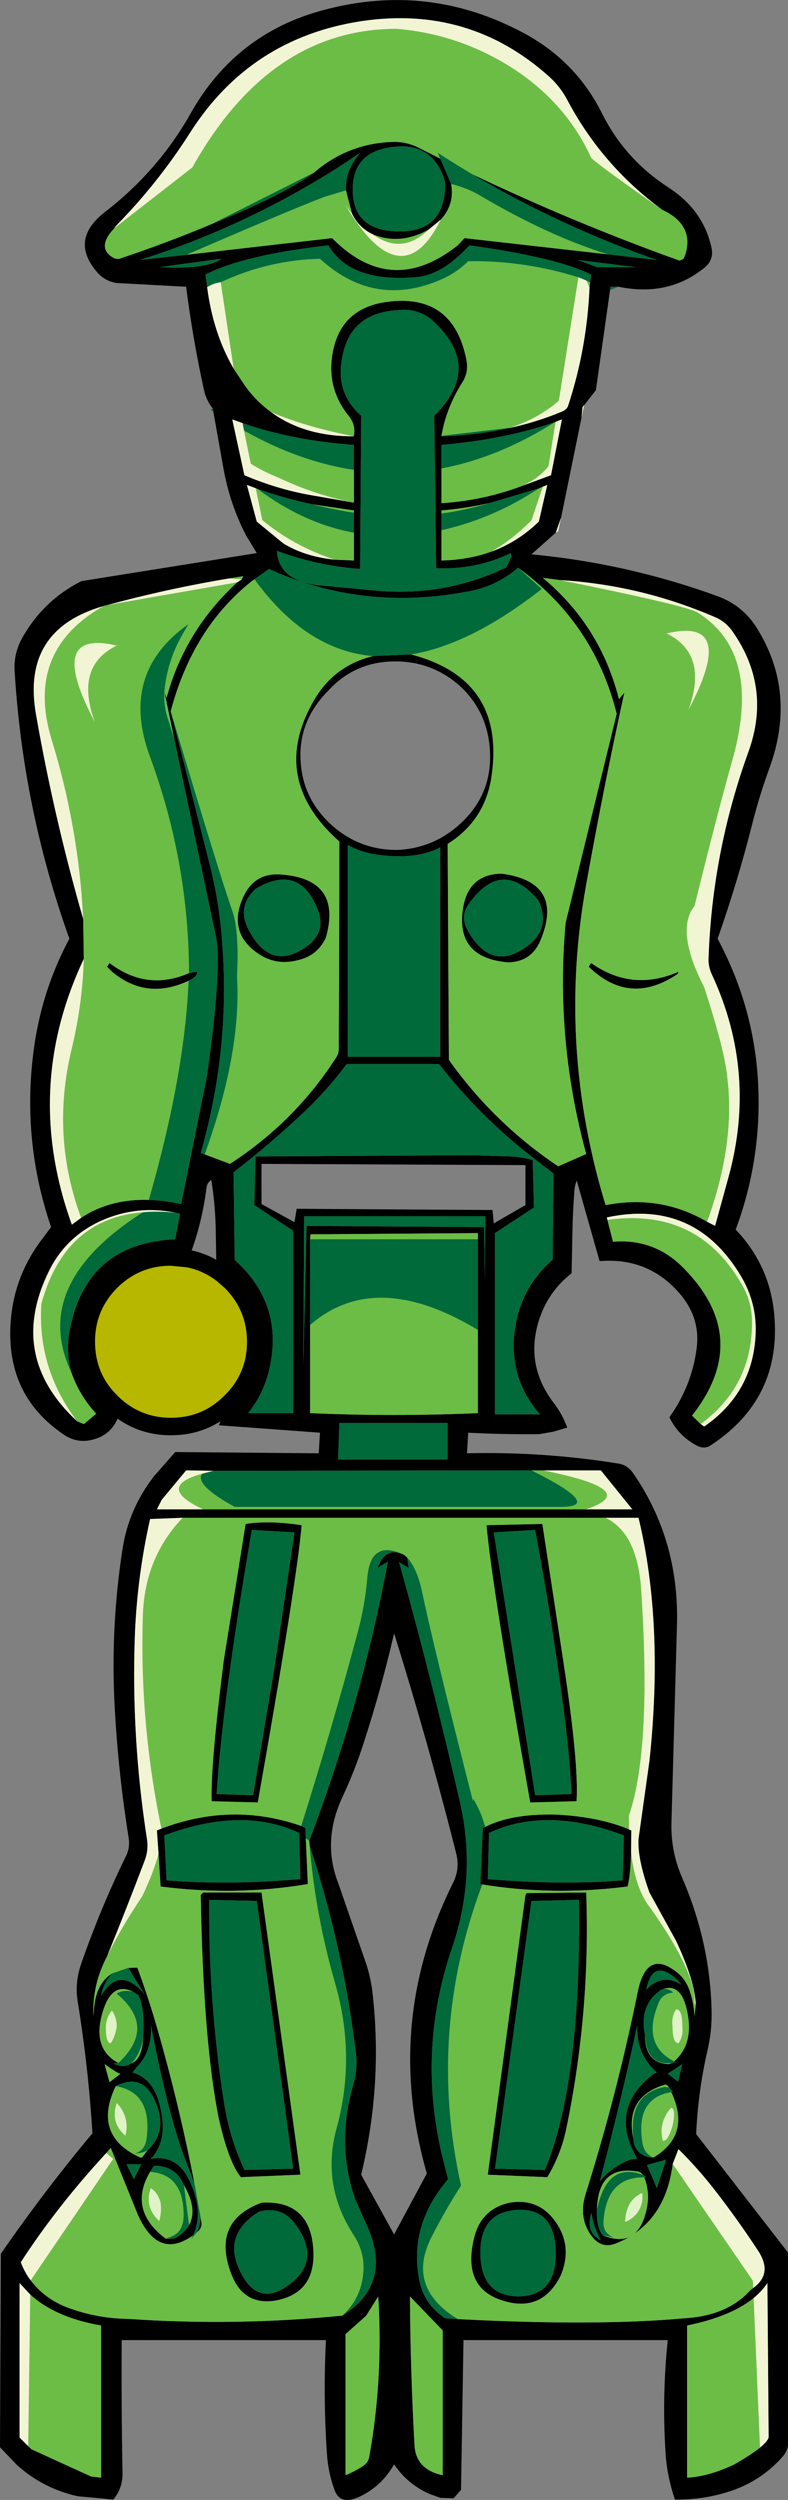 <?xml version="1.0" encoding="UTF-8" standalone="no"?>
<svg xmlns:xlink="http://www.w3.org/1999/xlink" height="606.8px" width="191.35px" xmlns="http://www.w3.org/2000/svg">
  <rect width="100%" height="100%" fill="#808080" stroke="none"/>
  <g transform="matrix(1.0, 0.0, 0.0, 1.0, 95.65, 303.2)">
    <path d="M65.2 -252.25 Q50.55 -263.0 42.15 -278.85 40.45 -282.1 37.7 -284.6 18.4 -301.9 -7.65 -298.1 -34.85 -294.05 -49.55 -270.9 -57.25 -258.8 -67.55 -248.3 L-67.9 -247.8 Q-72.4 -243.0 -68.05 -240.6 -67.2 -240.1 -66.05 -240.6 -54.85 -244.35 -44.05 -248.9 -27.3 -255.7 -19.75 -261.05 L-19.4 -261.3 Q-11.1 -268.45 -0.2 -268.75 3.05 -268.85 6.1 -267.3 L11.25 -264.7 13.9 -258.55 Q14.8 -253.65 11.4 -249.9 L8.35 -247.4 7.85 -247.15 Q1.25 -243.75 -5.1 -246.3 L-5.15 -246.35 Q-8.45 -247.85 -10.15 -251.3 L-11.65 -257.0 Q-11.8 -261.5 -8.95 -265.1 L-8.2 -266.1 Q-32.9 -249.25 -61.65 -240.1 L-50.4 -241.35 -15.0 -245.4 Q-0.65 -230.85 15.5 -243.65 L17.15 -245.4 52.05 -241.45 63.85 -240.1 Q40.25 -248.35 18.95 -260.95 43.55 -249.2 69.35 -239.95 L70.3 -240.35 70.7 -241.2 Q73.1 -248.55 65.2 -252.25 M-43.95 -204.0 Q-45.6 -206.1 -46.1 -208.45 -48.85 -221.0 -50.45 -233.6 L-67.2 -234.5 Q-70.25 -234.9 -72.25 -237.35 -78.75 -245.1 -70.15 -251.75 -57.2 -261.75 -49.4 -275.6 -38.5 -295.0 -17.3 -300.7 8.45 -307.7 31.85 -295.0 44.3 -288.2 50.55 -275.65 56.1 -264.55 66.6 -257.75 75.05 -252.3 77.1 -243.2 77.8 -240.15 75.45 -238.25 66.7 -231.1 54.55 -233.6 L52.6 -233.6 52.5 -232.85 49.05 -208.5 46.2 -204.85 45.8 -204.4 45.55 -201.8 40.6 -177.55 39.3 -173.9 33.4 -168.65 Q56.75 -166.45 78.7 -158.45 84.65 -156.25 88.05 -150.9 97.95 -135.15 91.15 -116.65 88.7 -109.95 86.95 -102.95 83.4 -88.95 78.6 -75.35 87.8 -58.2 88.5 -38.95 89.15 -21.3 83.0 -4.75 91.25 3.9 92.35 15.75 94.25 36.25 76.95 47.6 75.35 48.7 73.4 47.6 69.0 45.2 66.9 40.8 72.3 33.25 73.5 24.2 74.55 16.6 69.2 10.55 61.65 1.95 49.95 2.9 L44.4 -16.65 Q43.95 -15.55 43.85 -14.4 43.45 -9.3 43.35 -4.15 L43.15 5.85 Q37.9 9.95 35.6 16.15 31.45 27.6 38.75 37.25 40.85 39.95 42.1 43.3 L38.75 44.3 35.3 44.9 Q26.7 45.0 18.05 44.55 L17.75 49.55 Q36.45 49.1 54.85 52.1 56.75 52.5 58.05 54.3 69.2 70.4 68.75 90.85 L67.4 139.15 Q67.2 146.15 70.0 152.6 76.8 168.25 77.15 185.0 77.25 189.6 76.2 194.25 73.85 204.4 73.4 214.8 L95.7 243.55 95.7 290.5 Q95.4 292.0 94.3 293.2 88.85 299.3 80.95 301.7 74.8 303.6 68.25 303.5 66.4 298.15 66.0 292.7 65.05 278.75 66.5 264.8 L16.9 264.8 16.3 301.15 14.5 303.2 11.35 303.1 9.9 302.6 8.45 302.05 Q3.25 299.7 0.05 294.95 -2.7 299.8 -7.35 302.3 -12.9 305.4 -14.4 301.2 -15.95 297.05 -16.25 292.5 -17.2 278.7 -16.5 264.8 L-66.1 264.8 Q-66.2 280.9 -65.9 296.95 -65.8 300.7 -68.15 303.5 L-76.75 302.7 Q-85.2 300.85 -91.6 295.05 L-95.65 290.8 -95.45 243.85 Q-84.9 228.6 -73.2 214.6 -74.2 198.5 -76.8 182.5 -77.5 178.0 -75.95 173.5 -71.3 160.1 -65.05 147.3 -64.05 145.3 -64.4 142.95 -66.95 127.05 -67.8 111.1 -68.85 91.85 -65.9 72.8 -64.4 63.0 -58.2 55.05 L-53.1 49.25 -18.25 49.55 -17.95 44.55 -42.5 42.75 -40.55 37.9 -39.6 37.0 Q-33.55 31.0 -33.55 22.5 -33.55 13.95 -39.6 7.9 L-41.65 6.1 -43.05 4.9 -43.15 2.0 -43.25 -3.8 Q-43.3 -10.4 -44.35 -16.85 L-44.9 -16.3 Q-45.4 -15.75 -45.5 -14.95 -46.55 -6.5 -49.5 1.4 L-49.85 2.3 -49.95 2.3 -54.15 1.9 Q-62.65 1.9 -68.7 7.9 -74.7 13.95 -74.7 22.45 -74.7 30.0 -70.05 35.55 -68.65 37.95 -66.7 40.1 -68.35 45.15 -73.4 46.3 -76.95 47.15 -80.1 45.05 -94.1 35.65 -93.1 18.25 -92.45 7.0 -85.75 -2.0 L-83.25 -5.35 Q-90.75 -27.4 -87.15 -50.5 -85.05 -63.7 -78.8 -75.35 -90.1 -106.9 -92.1 -140.4 -92.35 -144.65 -90.2 -148.45 -85.1 -157.5 -75.85 -162.15 L-33.3 -168.95 -35.85 -173.15 Q-39.8 -180.75 -41.35 -189.3 L-43.85 -203.3 -43.95 -204.0 M-38.9 -213.7 L-35.95 -209.25 Q-33.25 -205.65 -29.8 -203.15 -21.75 -197.25 -9.75 -197.3 -9.15 -199.9 -10.9 -202.15 -16.15 -208.6 -15.0 -216.7 -13.35 -228.45 -1.5 -229.95 14.4 -232.0 17.6 -215.9 18.2 -212.85 16.65 -210.45 12.7 -204.2 11.55 -197.4 L11.55 -197.3 Q19.6 -197.5 27.5 -199.2 34.35 -200.6 40.95 -203.35 42.0 -203.85 42.3 -204.7 46.85 -218.5 47.5 -233.35 L47.65 -234.65 47.9 -236.55 Q39.6 -240.7 18.35 -243.65 11.85 -236.55 5.65 -235.95 -10.6 -234.5 -15.9 -243.65 -36.55 -241.3 -45.75 -236.55 L-45.35 -233.5 Q-43.9 -222.3 -38.9 -213.7 M9.7 -225.1 Q6.05 -228.55 0.85 -227.9 -11.7 -227.2 -12.85 -214.3 -13.5 -207.2 -7.95 -202.3 L-8.2 -165.1 Q-18.6 -165.85 -28.4 -169.5 -28.0 -162.25 -18.25 -161.15 L-4.0 -159.8 Q12.55 -158.4 27.3 -165.5 L28.55 -168.15 28.4 -168.95 Q19.85 -164.85 10.25 -165.3 L9.8 -202.3 Q21.65 -213.95 9.7 -225.1 M39.25 -200.8 L39.1 -200.75 Q27.25 -196.6 11.55 -195.2 L11.55 -189.5 11.55 -181.05 12.1 -181.1 Q22.0 -181.8 31.25 -185.3 L38.15 -187.85 40.8 -201.4 39.25 -200.8 M44.65 -240.1 L49.35 -238.35 58.8 -238.35 44.65 -240.1 M76.05 -6.65 L78.0 -5.65 81.2 -17.3 Q88.3 -42.85 77.2 -66.7 76.35 -68.5 76.4 -70.4 77.25 -96.3 86.1 -120.75 91.7 -136.3 82.35 -149.75 80.65 -152.25 78.1 -153.35 60.0 -161.2 40.35 -162.4 L36.15 -162.95 Q50.15 -151.3 54.65 -133.5 L55.95 -135.05 Q50.85 -111.8 46.65 -88.25 39.65 -49.2 51.4 -10.7 L53.95 -11.1 Q65.8 -12.65 76.05 -6.65 M23.65 -169.3 Q30.1 -171.65 35.2 -176.6 L37.25 -185.5 36.15 -185.05 35.2 -184.65 23.2 -181.1 Q17.45 -179.8 11.55 -179.3 L11.55 -178.55 11.55 -174.5 11.55 -167.15 Q18.1 -167.3 23.65 -169.3 M4.15 -144.35 Q27.2 -138.35 23.7 -114.7 22.15 -104.1 13.05 -98.35 L13.35 -45.95 Q24.25 -30.6 39.9 -20.1 L46.7 -23.1 Q39.15 -50.75 41.7 -79.2 L54.1 -129.95 Q48.6 -152.0 30.15 -165.4 24.7 -160.7 17.55 -159.55 -7.75 -154.85 -30.35 -165.1 L-33.85 -162.6 -34.5 -162.15 Q-48.85 -150.75 -54.2 -130.55 L-45.0 -94.45 Q-42.65 -85.5 -41.85 -76.25 -39.45 -49.4 -46.9 -23.35 L-45.95 -23.0 -39.8 -20.7 Q-23.85 -31.05 -13.85 -46.8 -13.4 -47.55 -13.4 -48.45 -13.25 -73.7 -13.25 -98.95 -30.4 -114.15 -19.45 -133.15 -14.55 -141.65 -5.05 -143.95 L4.15 -144.35 M23.35 -120.2 Q23.1 -129.95 16.3 -136.45 9.2 -142.95 -0.55 -142.65 -9.7 -142.35 -15.9 -135.6 -22.7 -128.8 -22.7 -119.95 -22.7 -109.9 -15.3 -103.1 -8.5 -96.9 0.65 -96.9 9.8 -97.2 16.6 -103.7 23.65 -110.5 23.35 -120.2 M26.15 -91.15 Q41.45 -89.1 35.6 -74.95 33.45 -69.8 27.85 -69.6 14.7 -70.65 16.85 -83.1 18.25 -91.0 26.15 -91.15 M47.3 -68.55 L47.9 -69.45 Q57.85 -62.4 69.15 -67.35 L68.9 -66.8 Q57.25 -58.9 47.3 -68.55 M38.75 -18.35 L34.75 -21.45 Q21.3 -31.65 10.95 -44.95 L-11.45 -44.95 Q-16.1 -38.7 -21.75 -33.35 -29.95 -25.6 -38.95 -18.65 L-38.65 2.6 Q-26.55 13.55 -30.3 29.3 -31.7 35.2 -35.4 39.8 L-24.45 39.8 -24.45 -4.45 -33.9 -10.7 -33.6 -22.5 17.45 -22.8 20.7 -22.75 28.35 -22.5 Q31.15 -22.4 33.7 -21.6 L34.0 -10.1 24.55 -3.9 24.55 40.1 35.5 40.1 Q28.3 31.95 29.2 21.2 30.15 9.9 38.55 2.55 L38.75 -18.35 M18.15 -83.75 Q16.05 -80.8 17.8 -77.55 23.6 -67.05 32.3 -73.5 38.15 -77.75 35.2 -84.5 26.3 -95.25 18.15 -83.75 M23.95 -9.5 L24.25 -6.25 31.95 -10.7 31.95 -20.4 -32.15 -20.7 -32.15 -10.95 -24.15 -6.55 -23.6 -9.8 23.95 -9.5 M20.4 -2.4 L20.4 -3.9 -20.25 -3.6 -20.35 -2.4 -20.35 18.4 -20.35 39.8 Q0.05 40.7 20.4 39.8 L20.4 19.6 20.4 -2.4 M51.85 -7.1 L53.2 -1.8 Q63.05 -2.6 70.0 4.25 87.3 21.45 72.4 40.4 L74.5 42.45 75.35 43.05 Q87.35 34.75 87.85 20.3 88.1 13.1 84.4 6.75 73.15 -12.3 51.7 -7.7 L51.85 -7.1 M11.25 -46.7 L11.25 -97.5 Q6.55 -95.1 -0.25 -95.4 -7.05 -95.7 -11.2 -98.1 L-11.2 -46.7 11.25 -46.7 M22.5 67.0 L36.05 66.7 41.1 99.75 Q44.95 124.85 44.35 134.0 L33.1 134.3 Q23.65 80.85 22.5 67.0 M34.3 68.15 L24.25 68.75 34.3 132.55 43.15 132.25 Q42.65 123.1 41.5 113.95 38.6 91.0 34.3 68.15 M22.15 140.25 Q28.55 136.95 39.6 137.25 50.15 137.85 57.1 140.85 L57.65 141.1 57.6 146.6 Q57.4 152.25 56.75 154.7 38.7 157.0 21.45 154.2 L21.0 154.1 21.6 140.5 22.15 140.25 M51.35 65.2 L-51.3 65.2 -59.2 65.5 Q-62.35 79.5 -62.9 93.8 -63.8 118.6 -59.95 143.25 -59.55 145.95 -60.55 148.5 -64.95 160.1 -69.65 171.65 -72.9 177.8 -73.0 184.7 L-72.9 186.25 Q-72.9 178.55 -68.4 175.8 -70.55 178.05 -71.1 181.25 -66.6 173.65 -60.5 180.95 L-64.5 174.45 -62.3 174.4 Q-59.5 181.95 -57.25 189.9 -52.05 208.1 -48.45 226.7 L-50.15 222.3 Q-54.6 211.35 -59.0 188.35 -58.7 194.85 -62.55 198.65 L-63.45 199.85 Q-58.15 201.35 -56.65 208.7 -54.9 216.4 -59.0 220.8 -52.2 219.65 -49.25 227.0 -46.25 233.8 -48.75 239.35 -57.25 245.5 -62.2 234.3 L-68.75 218.15 -69.85 219.4 Q-81.85 232.4 -90.6 245.9 -89.7 248.3 -88.2 250.3 -84.85 254.7 -79.5 256.8 -72.3 259.55 -64.5 259.65 -38.4 261.45 -12.5 258.85 0.5 250.65 -7.3 235.4 L-9.45 230.45 Q-14.05 217.1 -9.85 202.75 -8.75 198.95 -9.25 194.95 -12.3 169.6 -20.45 144.8 L-20.55 143.6 Q-8.0 110.65 -1.45 75.85 L-3.95 77.35 -3.45 76.2 Q-1.65 72.5 2.05 74.0 L2.55 74.25 3.25 74.9 3.6 77.4 1.25 75.95 Q9.35 104.95 16.1 134.5 20.1 152.15 14.1 169.65 5.75 194.15 11.55 219.4 L13.15 225.75 Q3.6 236.85 6.15 250.2 7.25 256.05 12.45 259.5 L15.5 259.7 Q49.15 261.45 70.6 259.5 80.95 258.9 86.55 252.7 L87.25 252.15 Q92.05 248.7 88.5 243.2 83.65 235.8 78.2 228.75 74.05 223.35 69.1 218.45 L67.7 222.05 Q66.25 233.6 58.35 239.0 60.55 237.15 61.45 232.65 62.2 228.95 60.8 225.3 L61.35 225.3 60.45 224.7 Q59.9 223.9 59.0 223.85 49.55 222.3 49.3 233.25 49.15 237.45 50.7 239.35 54.6 240.95 57.2 239.75 55.65 240.65 53.9 241.35 50.4 242.7 48.05 239.6 44.7 235.15 46.6 229.2 54.2 205.0 59.2 180.35 61.3 170.0 68.3 175.2 70.8 177.0 71.8 179.95 72.85 183.0 73.0 186.25 L73.3 183.45 Q73.15 177.85 68.55 167.95 L62.05 156.15 Q59.1 147.9 59.4 143.15 L62.05 124.25 Q65.6 90.9 59.4 65.2 L51.35 65.2 M-56.45 140.65 L-54.65 140.0 Q-38.45 134.45 -22.5 140.0 L-21.5 140.5 -21.4 142.95 -20.9 154.1 Q-38.35 157.05 -56.65 154.7 L-57.15 146.75 -57.55 141.1 -56.45 140.65 M36.2 53.7 L33.4 53.7 -43.85 53.8 -50.45 53.7 -56.35 60.8 -57.55 63.15 -46.3 63.15 46.6 63.15 57.9 63.15 50.25 53.7 36.2 53.7 M13.05 51.05 L13.05 42.2 -13.25 42.2 -13.55 51.05 13.05 51.05 M31.95 156.75 L32.25 156.3 46.7 156.15 Q47.75 185.0 41.9 213.3 40.6 219.7 37.25 225.25 L22.8 224.65 31.95 156.75 M65.5 179.55 Q64.95 179.7 64.55 180.0 59.55 183.6 60.95 190.65 61.0 197.7 66.8 197.8 L67.65 197.5 68.5 197.35 68.05 197.15 Q72.6 193.15 71.4 185.95 70.1 178.1 65.5 179.55 M61.3 179.75 L62.15 178.85 Q65.85 176.0 69.75 178.5 68.75 177.1 67.4 176.2 62.6 172.85 61.3 179.75 M55.55 153.2 L55.85 142.3 Q36.95 135.2 23.1 141.7 L22.8 152.9 Q40.5 154.4 55.55 153.2 M44.95 157.95 L33.4 158.2 24.55 223.2 36.65 223.5 Q45.5 202.5 44.95 157.95 M14.4 153.75 Q16.05 150.4 15.15 146.75 8.35 119.85 0.05 93.25 -3.1 106.9 -7.45 120.2 -9.55 126.7 -12.55 133.1 -17.45 143.7 -13.55 153.8 L-7.15 172.25 Q-5.7 176.15 -5.2 180.45 -2.65 202.6 -7.95 224.65 L0.05 239.15 8.0 224.35 Q-2.55 187.7 14.4 153.75 M87.35 254.6 Q81.8 259.1 71.2 261.25 L71.2 298.2 Q76.5 297.9 82.7 294.95 86.8 292.6 88.9 290.9 90.7 289.4 91.0 288.45 L90.7 250.95 Q89.35 252.95 87.35 254.6 M67.35 204.6 L67.8 204.5 66.8 203.5 Q66.35 202.7 65.8 202.8 55.9 205.75 58.2 216.15 58.2 217.95 59.6 219.25 61.0 220.5 63.0 220.5 72.25 215.0 67.35 204.6 M62.7 200.45 Q63.2 200.05 63.85 199.85 58.8 195.4 59.1 188.35 55.0 207.4 50.0 226.3 52.1 223.5 56.25 221.45 57.5 220.8 59.1 220.8 52.1 208.9 62.7 200.45 M66.5 200.15 L69.0 202.05 70.05 197.8 66.5 200.15 M66.1 221.0 L61.45 222.3 63.85 227.9 66.1 221.0 M48.0 233.85 L47.8 234.5 Q46.65 238.7 50.25 240.6 48.3 236.95 48.0 233.85 M28.1 231.45 Q35.2 230.25 39.3 236.15 43.45 242.1 40.5 249.15 36.05 258.0 26.9 255.35 16.3 252.4 19.55 239.7 21.3 232.95 28.1 231.45 M29.85 233.2 Q20.7 233.8 21.0 244.15 21.3 254.2 30.45 254.2 39.6 253.9 39.3 243.25 39.0 232.65 29.85 233.2 M11.85 262.45 L3.9 254.2 Q4.0 272.1 5.0 290.25 5.3 296.2 11.85 297.6 L11.85 262.45 M-41.9 -240.4 L-56.95 -238.35 Q-45.45 -237.75 -41.9 -240.4 M-1.7 -267.3 Q-9.95 -265.7 -10.0 -257.3 -10.05 -248.15 -0.95 -247.15 12.55 -245.8 12.45 -258.9 9.55 -269.45 -1.7 -267.3 M21.9 -5.35 L22.1 7.35 22.2 -8.0 -21.8 -8.0 -22.0 28.15 -21.2 -5.65 21.9 -5.35 M-36.75 -200.5 L-39.25 -201.4 -36.3 -187.85 Q-28.45 -184.5 -20.35 -183.05 L-9.7 -181.2 -9.7 -189.15 -9.7 -195.2 Q-24.7 -196.3 -36.75 -200.5 M-9.7 -173.9 L-9.7 -178.75 -9.7 -179.3 -19.85 -180.8 Q-26.45 -182.2 -33.15 -184.55 L-33.55 -184.7 -35.7 -185.5 -33.3 -176.6 -26.85 -171.3 Q-21.65 -168.1 -14.35 -167.35 L-9.7 -167.15 -9.7 -173.9 M-40.0 -162.8 Q-55.0 -160.3 -69.55 -156.35 L-70.5 -156.1 Q-90.55 -150.35 -86.9 -129.75 -82.5 -104.6 -75.45 -80.15 L-75.3 -70.45 Q-90.15 -39.0 -78.2 -5.95 L-75.95 -7.6 Q-68.95 -12.25 -59.5 -11.95 -55.8 -11.85 -51.65 -10.95 L-45.45 -41.7 Q-41.9 -66.5 -43.05 -75.05 L-53.3 -123.7 -55.75 -135.3 -55.2 -133.8 Q-50.8 -150.15 -38.05 -161.85 L-36.9 -162.6 -36.55 -163.35 -40.0 -162.8 M-36.6 -85.45 Q-33.9 -91.35 -27.6 -90.95 -12.5 -89.95 -16.5 -75.65 -18.5 -71.3 -23.1 -70.2 -28.3 -68.75 -32.6 -71.5 -40.55 -76.65 -36.6 -85.45 M-33.6 -87.45 Q-38.15 -83.2 -35.4 -77.75 -30.1 -67.25 -21.35 -73.35 -16.2 -76.95 -18.6 -82.7 -23.1 -93.7 -33.6 -87.45 M-49.75 -67.0 L-47.8 -67.35 Q-47.6 -66.25 -49.85 -65.15 -60.05 -60.35 -68.4 -67.3 L-69.65 -68.55 -69.05 -69.45 Q-60.0 -62.55 -49.75 -67.0 M-78.35 29.85 Q-79.75 24.75 -78.65 19.3 -74.55 -1.4 -53.1 -2.4 L-51.95 -8.6 -53.0 -8.85 Q-62.35 -10.75 -70.95 -6.95 -79.65 -3.05 -83.75 5.3 -93.95 26.0 -76.9 41.8 L-75.25 42.45 -72.3 39.95 Q-76.4 35.45 -78.35 29.85 M-36.0 66.7 Q-30.35 65.8 -22.4 67.0 -23.6 80.85 -33.05 134.3 L-44.25 134.0 Q-44.55 125.45 -41.3 99.75 L-36.0 66.7 M-24.15 68.75 L-34.5 68.15 Q-41.6 109.5 -43.05 132.25 L-34.2 132.55 -28.9 100.95 -24.15 68.75 M-46.95 234.95 L-46.75 236.2 Q-46.5 237.6 -47.85 238.65 -47.05 237.15 -46.95 234.95 M-46.9 156.75 L-46.3 156.15 -32.15 156.15 -22.7 224.65 -37.15 225.25 Q-40.1 221.7 -42.5 211.1 -46.3 192.45 -46.9 156.75 M-60.9 191.0 L-60.8 188.35 Q-60.8 183.35 -62.1 181.0 L-63.25 180.3 Q-68.75 177.45 -70.95 186.0 -73.1 194.2 -66.9 197.55 L-68.15 197.65 Q-65.65 198.9 -63.85 197.65 -61.05 196.7 -60.9 191.0 M-22.7 152.9 L-23.0 141.7 Q-36.85 135.2 -55.75 142.3 L-55.2 153.2 Q-40.4 154.4 -22.7 152.9 M-33.3 158.2 L-44.85 157.95 Q-45.05 182.95 -41.25 207.2 -39.9 215.8 -36.3 223.5 L-24.45 223.2 -33.3 158.2 M-24.05 236.5 Q-27.3 232.2 -32.7 233.6 -42.4 239.55 -36.65 249.4 -32.75 256.05 -26.4 252.0 -17.0 245.9 -24.05 236.5 M-32.15 231.45 Q-20.2 230.75 -19.55 243.1 -19.05 253.25 -28.45 255.15 -36.45 256.6 -39.45 248.85 -44.4 236.0 -32.15 231.45 M-59.85 218.75 Q-55.2 214.5 -57.5 208.0 -60.5 199.55 -67.55 203.15 -73.3 215.2 -61.55 220.5 L-61.15 220.45 -59.85 218.75 M-69.05 202.2 L-66.4 200.15 Q-67.0 200.15 -70.25 197.8 L-69.05 202.2 M-61.35 222.1 L-64.95 222.1 -63.15 225.75 -61.35 222.1 M-53.2 240.1 Q-50.8 238.75 -49.75 236.9 -47.6 233.05 -51.0 227.15 -53.1 222.35 -58.3 222.5 L-59.2 223.95 Q-64.65 233.2 -55.45 240.15 L-53.2 240.1 M-3.8 254.2 L-6.75 258.9 -11.75 263.35 -11.75 297.6 Q-9.8 296.8 -7.85 295.6 -6.25 294.65 -6.0 293.2 -2.55 274.1 -3.8 254.2 M-88.3 253.75 L-90.9 250.95 -90.9 288.45 -88.8 290.55 -88.0 291.3 -73.55 297.9 -71.1 298.2 -71.1 261.25 Q-82.15 259.35 -88.3 253.75" fill="#000000" fill-rule="evenodd" stroke="none"/>
    <path d="M-67.9 -247.8 L-48.95 -262.55 Q-30.1 -296.2 0.65 -296.2 14.8 -295.05 27.2 -287.65 41.4 -279.1 47.9 -264.9 49.85 -262.95 65.2 -252.25 73.1 -248.55 70.7 -241.2 L70.3 -240.35 69.35 -239.95 Q43.55 -249.2 18.95 -260.95 14.75 -263.45 10.65 -266.1 L11.25 -264.7 6.1 -267.3 Q3.05 -268.85 -0.2 -268.75 -11.1 -268.45 -19.4 -261.3 L-44.05 -248.9 Q-54.85 -244.35 -66.05 -240.6 -67.2 -240.1 -68.05 -240.6 -72.4 -243.0 -67.9 -247.8 M11.4 -249.9 Q14.8 -253.65 13.9 -258.55 17.4 -257.7 20.4 -256.05 37.4 -245.95 52.05 -241.45 L17.15 -245.4 15.5 -243.65 Q-0.65 -230.85 -15.0 -245.4 L-50.4 -241.35 Q-24.6 -252.5 -16.8 -255.45 L-11.65 -257.0 -10.15 -251.3 -11.75 -253.4 Q1.8 -230.65 11.4 -249.9 M-5.1 -246.3 Q1.25 -243.75 7.85 -247.15 L8.35 -247.4 Q1.95 -241.25 -5.1 -246.3 M-42.05 -234.7 Q-32.0 -239.4 -21.0 -240.25 L-17.95 -240.4 Q-4.85 -228.4 11.2 -235.25 15.05 -236.85 18.05 -239.8 31.75 -240.0 44.8 -235.9 L40.05 -205.95 Q35.1 -201.6 28.1 -199.35 L11.55 -197.4 Q12.7 -204.2 16.65 -210.45 18.2 -212.85 17.6 -215.9 14.4 -232.0 -1.5 -229.95 -13.35 -228.45 -15.0 -216.7 -16.15 -208.6 -10.9 -202.15 -9.15 -199.9 -9.75 -197.3 -21.4 -199.6 -29.8 -203.15 -33.25 -205.65 -35.95 -209.25 L-38.9 -213.7 -42.05 -234.7 M46.75 -235.1 L47.65 -234.65 47.5 -233.35 46.75 -235.1 M39.1 -200.75 L39.25 -200.8 37.55 -190.1 Q35.55 -187.35 31.25 -185.3 22.0 -181.8 12.1 -181.1 L11.55 -181.05 11.55 -189.5 Q25.4 -192.1 39.1 -200.75 M76.05 -6.65 Q65.8 -12.65 53.95 -11.1 L51.4 -10.7 Q39.65 -49.2 46.65 -88.25 50.85 -111.8 55.95 -135.05 L54.65 -133.5 Q50.15 -151.3 36.15 -162.95 L40.35 -162.4 Q71.75 -156.05 73.85 -154.45 89.2 -144.75 82.45 -119.65 78.6 -106.05 73.0 -83.3 68.25 -77.4 75.35 -63.55 80.35 -48.2 80.95 -41.7 82.95 -25.6 76.05 -6.65 M23.65 -169.3 Q18.1 -167.3 11.55 -167.15 L11.55 -174.5 Q23.4 -177.2 33.7 -183.7 L35.2 -184.65 36.15 -185.05 33.4 -176.9 Q28.65 -172.15 23.65 -169.3 M11.55 -178.55 L11.55 -179.3 Q17.45 -179.8 23.2 -181.1 17.45 -179.35 11.55 -178.55 M4.15 -144.35 Q18.7 -146.75 35.9 -160.25 L30.15 -165.4 Q48.6 -152.0 54.1 -129.95 L41.7 -79.2 Q39.15 -50.75 46.7 -23.1 L39.9 -20.1 Q24.25 -30.6 13.35 -45.95 L13.05 -98.35 Q22.15 -104.1 23.7 -114.7 27.2 -138.35 4.15 -144.35 M-33.85 -162.6 Q-21.35 -145.35 -5.05 -143.95 -14.55 -141.65 -19.45 -133.15 -30.4 -114.15 -13.25 -98.95 -13.25 -73.7 -13.4 -48.45 -13.4 -47.55 -13.85 -46.8 -23.85 -31.05 -39.8 -20.7 L-45.95 -23.0 Q-37.0 -47.7 -38.1 -66.15 -37.55 -77.35 -39.25 -82.15 -42.1 -90.1 -54.2 -130.55 -48.85 -150.75 -34.5 -162.15 L-33.85 -162.6 M71.5 -130.85 Q83.6 -153.6 66.2 -149.45 76.5 -144.45 71.5 -130.85 M47.3 -68.55 Q57.25 -58.9 68.9 -66.8 L69.15 -67.35 Q57.85 -62.4 47.9 -69.45 L47.3 -68.55 M26.15 -91.15 Q18.25 -91.0 16.85 -83.1 14.7 -70.65 27.85 -69.6 33.45 -69.8 35.6 -74.95 41.45 -89.1 26.15 -91.15 M-20.35 -2.4 L-20.25 -3.6 20.4 -3.9 20.4 -2.4 -20.35 -2.4 M20.4 19.6 L20.4 39.8 Q0.05 40.7 -20.35 39.8 L-20.35 18.4 Q-4.45 4.6 20.4 19.6 M74.5 42.45 L72.4 40.4 Q87.3 21.45 70.0 4.25 63.05 -2.6 53.2 -1.8 L51.85 -7.1 Q74.1 -10.2 84.8 9.15 86.9 12.95 86.95 17.5 87.1 33.15 74.5 42.45 M22.5 67.0 Q23.65 80.85 33.1 134.3 L44.35 134.0 Q44.95 124.85 41.1 99.75 L36.05 66.7 22.5 67.0 M22.15 140.25 Q21.25 136.7 19.25 133.4 L19.2 134.05 Q9.4 95.6 6.85 83.2 5.6 77.45 3.25 74.9 L2.55 74.25 2.05 74.0 Q-5.7 70.55 -6.45 79.75 -7.0 86.25 -8.65 92.5 -15.05 116.45 -22.5 140.0 -38.45 134.45 -54.65 140.0 L-56.45 140.65 Q-61.8 115.0 -60.95 88.8 -60.5 74.85 -51.3 65.2 L51.35 65.2 Q58.95 68.8 60.0 82.05 62.65 121.3 57.05 137.55 L57.1 140.85 Q50.15 137.85 39.6 137.25 28.55 136.95 22.15 140.25 M15.5 259.7 Q2.9 252.0 9.15 239.75 12.4 233.35 16.3 227.3 8.0 190.1 21.45 154.2 38.7 157.0 56.75 154.7 57.4 152.25 57.6 146.6 58.7 155.55 62.35 160.0 73.55 175.95 73.0 183.0 L73.3 183.45 73.0 186.25 Q72.85 183.0 71.8 179.95 70.8 177.0 68.3 175.2 61.3 170.0 59.2 180.35 54.2 205.0 46.6 229.2 44.7 235.15 48.05 239.6 50.4 242.7 53.9 241.35 55.65 240.65 57.2 239.75 54.6 240.95 50.7 239.35 L53.25 239.85 Q50.65 238.75 50.9 235.85 51.7 225.15 60.8 225.3 62.2 228.95 61.45 232.65 60.55 237.15 58.35 239.0 66.25 233.6 67.7 222.05 L87.15 250.35 87.25 252.15 86.55 252.7 Q80.95 258.9 70.6 259.5 49.15 261.45 15.5 259.7 M33.4 53.7 L36.2 53.7 Q60.65 58.55 46.6 63.15 L-46.3 63.15 Q-58.0 57.7 -46.55 54.5 -48.5 57.15 -38.65 62.55 L40.5 62.55 Q51.15 62.55 33.4 53.7 M49.3 233.25 Q49.55 222.3 59.0 223.85 59.9 223.9 60.45 224.7 51.75 221.4 49.3 233.25 M31.95 156.75 L22.8 224.65 37.25 225.25 Q40.6 219.7 41.9 213.3 47.75 185.0 46.7 156.15 L32.25 156.3 31.95 156.75 M60.95 190.65 Q61.35 198.4 67.65 197.5 L66.8 197.8 Q61.0 197.7 60.95 190.65 M68.05 197.15 Q60.05 193.05 64.3 182.9 65.25 180.6 67.85 180.45 66.9 179.55 65.5 179.55 70.1 178.1 71.4 185.95 72.6 193.15 68.05 197.15 M70.05 188.65 Q70.05 184.5 68.55 184.5 67.35 186.25 67.65 188.65 67.65 192.75 69.15 192.75 70.3 191.0 70.05 188.65 M88.9 290.9 Q86.8 292.6 82.7 294.95 76.5 297.9 71.2 298.2 L71.2 261.25 Q81.8 259.1 87.35 254.6 L88.9 290.9 M67.35 204.6 Q72.25 215.0 63.0 220.5 60.75 219.55 60.35 216.9 58.6 206.05 67.35 204.6 M58.2 216.15 Q55.9 205.75 65.8 202.8 66.35 202.7 66.8 203.5 L65.8 203.35 Q56.8 204.95 58.2 216.15 M65.3 216.4 Q66.5 216.7 67.65 212.85 68.55 208.7 67.35 208.4 65.9 209.9 65.3 211.95 64.7 214.05 65.3 216.4 M60.3 229.1 Q58.2 229.95 57.05 232.05 56.15 234.1 56.15 236.15 58.2 235.3 59.4 233.5 60.6 231.45 60.3 229.1 M28.1 231.45 Q21.3 232.95 19.55 239.7 16.3 252.4 26.9 255.35 36.05 258.0 40.5 249.15 43.45 242.1 39.3 236.15 35.2 230.25 28.1 231.45 M11.85 262.45 L11.85 297.6 Q5.3 296.2 5.0 290.25 4.0 272.1 3.9 254.2 L11.85 262.45 M-9.7 -181.2 Q-19.0 -183.0 -28.0 -187.25 -31.95 -188.85 -34.75 -190.65 L-36.4 -198.7 Q-23.0 -191.15 -9.7 -189.15 L-9.7 -181.2 M-9.7 -178.75 Q-14.7 -179.5 -19.85 -180.8 L-9.7 -179.3 -9.7 -178.75 M-33.15 -184.55 Q-21.9 -176.15 -9.7 -173.9 L-9.7 -167.15 -14.35 -167.35 Q-24.25 -170.6 -31.95 -176.95 L-33.55 -184.7 -33.15 -184.55 M-37.25 -162.6 L-40.0 -162.8 -36.55 -163.35 -37.25 -162.6 M-69.55 -156.35 L-38.05 -161.85 Q-50.8 -150.15 -55.2 -133.8 L-55.75 -135.3 Q-55.1 -142.45 -51.6 -148.75 L-49.9 -151.7 Q-66.7 -139.8 -59.25 -119.6 -49.8 -94.0 -49.75 -67.0 -60.0 -62.55 -69.05 -69.45 L-69.65 -68.55 -68.4 -67.3 Q-60.05 -60.35 -49.85 -65.15 -50.8 -42.25 -59.5 -11.95 -68.95 -12.25 -75.95 -7.6 -83.3 -27.5 -78.3 -48.35 -75.6 -59.5 -75.3 -70.45 L-75.45 -80.15 Q-76.5 -102.1 -83.1 -123.65 -89.7 -145.2 -70.5 -156.1 L-69.55 -156.35 M-53.3 -123.7 L-54.7 -128.15 Q-55.95 -131.65 -55.75 -135.3 L-53.3 -123.7 M-67.3 -146.5 Q-84.7 -150.65 -72.6 -127.9 -77.6 -141.5 -67.3 -146.5 M-36.6 -85.45 Q-40.55 -76.65 -32.6 -71.5 -28.3 -68.75 -23.1 -70.2 -18.5 -71.3 -16.5 -75.65 -12.5 -89.95 -27.6 -90.95 -33.9 -91.35 -36.6 -85.45 M-78.35 29.85 Q-76.4 35.45 -72.3 39.95 L-75.25 42.45 -76.9 41.8 Q-86.65 28.9 -85.6 13.25 -79.9 -7.45 -60.95 -8.95 -88.35 8.5 -78.35 29.85 M-36.0 66.7 L-41.3 99.75 Q-44.55 125.45 -44.25 134.0 L-33.05 134.3 Q-23.6 80.85 -22.4 67.0 -30.35 65.8 -36.0 66.7 M-20.55 143.6 L-20.45 144.8 Q-19.05 161.6 -14.25 178.25 -9.15 196.0 -13.9 213.35 -17.7 227.15 -9.7 239.4 -6.7 244.0 -7.55 249.6 -8.4 255.15 -12.5 258.85 -38.4 261.45 -64.5 259.65 -72.3 259.55 -79.5 256.8 -84.85 254.7 -88.2 250.3 L-68.15 220.8 -69.85 219.4 -68.75 218.15 -62.2 234.3 Q-57.25 245.5 -48.75 239.35 L-49.25 240.3 -47.85 238.65 Q-46.5 237.6 -46.75 236.2 L-46.95 234.95 -48.45 226.7 Q-52.05 208.1 -57.25 189.9 -59.5 181.95 -62.3 174.4 L-64.5 174.45 -68.4 175.8 Q-72.9 178.55 -72.9 186.25 L-73.0 184.7 Q-72.9 177.8 -69.65 171.65 -66.6 165.3 -61.1 157.05 -58.3 151.15 -57.15 146.75 L-56.65 154.7 Q-38.35 157.05 -20.9 154.1 L-21.4 142.95 -20.55 143.6 M-46.9 156.75 Q-46.3 192.45 -42.5 211.1 -40.1 221.7 -37.15 225.25 L-22.7 224.65 -32.15 156.15 -46.3 156.15 -46.9 156.75 M-63.25 180.3 Q-64.9 179.8 -66.55 180.3 L-67.3 180.7 Q-57.55 188.8 -66.9 197.55 -73.1 194.2 -70.95 186.0 -68.75 177.45 -63.25 180.3 M-63.85 197.65 Q-63.1 197.05 -62.45 195.95 -61.1 193.65 -60.9 191.0 -61.05 196.7 -63.85 197.65 M-69.95 188.95 Q-69.95 192.75 -68.75 192.75 -67.6 191.0 -67.3 188.65 -67.3 186.55 -68.45 184.8 -69.95 186.55 -69.95 188.95 M-32.15 231.45 Q-44.4 236.0 -39.45 248.85 -36.45 256.6 -28.45 255.15 -19.05 253.25 -19.55 243.1 -20.2 230.75 -32.15 231.45 M-67.55 203.15 Q-58.6 204.65 -60.05 215.9 -60.4 218.8 -62.95 219.55 -61.1 219.4 -59.85 218.75 L-61.15 220.45 -61.55 220.5 Q-73.3 215.2 -67.55 203.15 M-69.05 202.2 L-70.25 197.8 Q-67.0 200.15 -66.4 200.15 L-69.05 202.2 M-66.55 208.1 L-67.3 207.25 Q-68.95 211.95 -65.2 215.2 -64.2 211.35 -66.55 208.1 M-59.2 223.95 Q-51.0 224.55 -51.05 234.6 -51.1 239.25 -55.2 240.0 L-53.2 240.1 -55.45 240.15 Q-64.65 233.2 -59.2 223.95 M-49.75 236.9 L-51.0 227.15 Q-47.6 233.05 -49.75 236.9 M-56.65 231.45 Q-57.25 229.1 -59.0 227.9 -59.9 229.95 -59.3 232.35 -58.7 234.4 -56.95 235.9 -56.35 233.5 -56.65 231.45 M-3.8 254.2 Q-2.55 274.1 -6.0 293.2 -6.25 294.65 -7.85 295.6 -9.8 296.8 -11.75 297.6 L-11.75 263.35 -6.75 258.9 -3.8 254.2 M-88.8 290.55 L-88.3 253.75 Q-82.15 259.35 -71.1 261.25 L-71.1 298.2 -73.55 297.9 -88.0 291.3 -88.8 290.55" fill="#6bbd46" fill-rule="evenodd" stroke="none"/>
    <path d="M-44.05 -248.9 L-19.4 -261.3 -19.75 -261.05 Q-27.3 -255.7 -44.05 -248.9 M11.25 -264.7 L10.65 -266.1 Q14.75 -263.45 18.95 -260.95 40.25 -248.35 63.85 -240.1 L52.05 -241.45 Q37.4 -245.95 20.4 -256.05 17.4 -257.7 13.9 -258.55 L11.25 -264.7 M-43.95 -204.0 L-43.85 -203.3 -44.55 -203.8 -43.95 -204.0 M52.5 -232.85 L52.6 -233.6 54.55 -233.6 52.5 -232.85 M-11.65 -257.0 L-16.8 -255.45 Q-24.6 -252.5 -50.4 -241.35 L-61.65 -240.1 Q-32.9 -249.25 -8.2 -266.1 L-8.95 -265.1 Q-11.8 -261.5 -11.65 -257.0 M44.8 -235.9 Q31.75 -240.0 18.05 -239.8 15.05 -236.85 11.2 -235.25 -4.85 -228.4 -17.95 -240.4 L-21.0 -240.25 Q-32.0 -239.4 -42.05 -234.7 -43.8 -234.45 -45.35 -233.5 L-45.75 -236.55 Q-36.55 -241.3 -15.9 -243.65 -10.6 -234.5 5.65 -235.95 11.85 -236.55 18.35 -243.65 39.6 -240.7 47.9 -236.55 L47.65 -234.65 46.75 -235.1 44.8 -235.9 M11.55 -197.4 L28.1 -199.35 27.5 -199.2 Q19.6 -197.5 11.55 -197.3 L11.55 -197.4 M9.7 -225.1 Q21.65 -213.95 9.8 -202.3 L10.25 -165.3 Q19.85 -164.85 28.4 -168.95 L28.55 -168.15 27.3 -165.5 Q12.55 -158.4 -4.0 -159.8 L-18.25 -161.15 Q-28.0 -162.25 -28.4 -169.5 -18.6 -165.85 -8.2 -165.1 L-7.95 -202.3 Q-13.5 -207.2 -12.85 -214.3 -11.7 -227.2 0.85 -227.9 6.05 -228.55 9.7 -225.1 M11.55 -189.5 L11.55 -195.2 Q27.25 -196.6 39.1 -200.75 25.4 -192.1 11.55 -189.5 M44.65 -240.1 L58.8 -238.35 49.35 -238.35 44.65 -240.1 M11.55 -174.5 L11.55 -178.55 Q17.45 -179.35 23.2 -181.1 L35.2 -184.65 33.7 -183.7 Q23.4 -177.2 11.55 -174.5 M30.15 -165.4 L35.9 -160.25 Q18.7 -146.75 4.15 -144.35 L-5.05 -143.95 Q-21.35 -145.35 -33.85 -162.6 L-30.35 -165.1 Q-7.75 -154.85 17.55 -159.55 24.7 -160.7 30.15 -165.4 M18.15 -83.75 Q26.3 -95.25 35.2 -84.5 38.15 -77.75 32.3 -73.5 23.6 -67.05 17.8 -77.55 16.05 -80.8 18.15 -83.75 M38.75 -18.35 L38.55 2.55 Q30.15 9.9 29.2 21.2 28.3 31.95 35.5 40.1 L24.55 40.1 24.55 -3.9 34.0 -10.1 33.7 -21.6 Q31.15 -22.4 28.35 -22.5 L20.7 -22.75 17.45 -22.8 -33.6 -22.5 -33.9 -10.7 -24.45 -4.45 -24.45 39.8 -35.4 39.8 Q-31.7 35.2 -30.3 29.3 -26.55 13.55 -38.65 2.6 L-38.95 -18.65 Q-29.95 -25.6 -21.75 -33.35 -16.1 -38.7 -11.45 -44.95 L10.95 -44.95 Q21.3 -31.65 34.75 -21.45 L38.75 -18.35 M20.4 -2.4 L20.4 19.6 Q-4.45 4.6 -20.35 18.4 L-20.35 -2.4 20.4 -2.4 M11.25 -46.7 L-11.2 -46.7 -11.2 -98.1 Q-7.05 -95.7 -0.25 -95.4 6.55 -95.1 11.25 -97.5 L11.25 -46.7 M34.3 68.15 Q38.6 91.0 41.5 113.95 42.65 123.1 43.15 132.25 L34.3 132.55 24.25 68.75 34.3 68.15 M3.25 74.9 Q5.6 77.45 6.85 83.2 9.4 95.6 19.2 134.05 L19.25 133.4 Q21.25 136.7 22.15 140.25 L21.6 140.5 21.0 154.1 21.45 154.2 Q8.0 190.1 16.3 227.3 12.4 233.35 9.15 239.75 2.9 252.0 15.5 259.7 L12.45 259.5 Q7.25 256.05 6.15 250.2 3.6 236.85 13.15 225.75 L11.55 219.4 Q5.75 194.15 14.1 169.65 20.1 152.15 16.1 134.5 9.35 104.95 1.25 75.95 L3.6 77.4 3.25 74.9 M-22.5 140.0 Q-15.05 116.45 -8.65 92.5 -7.0 86.25 -6.45 79.75 -5.7 70.55 2.05 74.0 -1.65 72.5 -3.45 76.2 L-3.95 77.35 -1.45 75.85 Q-8.0 110.65 -20.55 143.6 L-21.4 142.95 -21.5 140.5 -22.5 140.0 M33.4 53.7 Q51.15 62.55 40.5 62.55 L-38.65 62.55 Q-48.5 57.15 -46.55 54.5 L-43.85 53.8 33.4 53.7 M50.7 239.35 Q49.15 237.45 49.3 233.25 51.75 221.4 60.45 224.7 L61.35 225.3 60.8 225.3 Q51.7 225.15 50.9 235.85 50.65 238.75 53.25 239.85 L50.7 239.35 M13.05 51.05 L-13.55 51.05 -13.25 42.2 13.05 42.2 13.05 51.05 M60.95 190.65 Q59.55 183.6 64.55 180.0 64.95 179.7 65.5 179.55 66.9 179.55 67.85 180.45 65.25 180.6 64.3 182.9 60.05 193.05 68.05 197.15 L68.5 197.35 67.65 197.5 Q61.35 198.4 60.95 190.65 M61.3 179.75 Q62.6 172.85 67.4 176.2 68.75 177.1 69.75 178.5 65.85 176.0 62.15 178.85 L61.3 179.75 M44.95 157.95 Q45.5 202.5 36.65 223.5 L24.55 223.2 33.4 158.2 44.95 157.95 M55.55 153.2 Q40.5 154.4 22.8 152.9 L23.1 141.7 Q36.95 135.2 55.85 142.3 L55.55 153.2 M66.5 200.15 L70.05 197.8 69.0 202.05 66.5 200.15 M62.7 200.45 Q52.1 208.9 59.1 220.8 57.5 220.8 56.25 221.45 52.1 223.5 50.0 226.3 55.0 207.4 59.1 188.35 58.8 195.4 63.85 199.85 63.2 200.05 62.7 200.45 M66.8 203.5 L67.8 204.5 67.35 204.6 Q58.6 206.05 60.35 216.9 60.75 219.55 63.0 220.5 61.0 220.5 59.6 219.25 58.2 217.95 58.2 216.15 56.8 204.95 65.8 203.35 L66.8 203.5 M66.1 221.0 L63.85 227.9 61.45 222.3 66.1 221.0 M48.0 233.85 Q48.3 236.95 50.25 240.6 46.65 238.7 47.8 234.5 L48.0 233.85 M29.85 233.2 Q39.0 232.65 39.3 243.25 39.6 253.9 30.45 254.2 21.3 254.2 21.0 244.15 20.7 233.8 29.85 233.2 M21.9 -5.35 L-21.2 -5.65 -22.0 28.15 -21.8 -8.0 22.2 -8.0 22.1 7.35 21.9 -5.35 M-1.7 -267.3 Q9.55 -269.45 12.45 -258.9 12.55 -245.8 -0.95 -247.15 -10.05 -248.15 -10.0 -257.3 -9.95 -265.7 -1.7 -267.3 M-41.9 -240.4 Q-45.45 -237.75 -56.95 -238.35 L-41.9 -240.4 M-36.4 -198.7 L-36.75 -200.5 Q-24.7 -196.3 -9.7 -195.2 L-9.7 -189.15 Q-23.0 -191.15 -36.4 -198.7 M-9.7 -178.75 L-9.7 -173.9 Q-21.9 -176.15 -33.15 -184.55 -26.45 -182.2 -19.85 -180.8 -14.7 -179.5 -9.7 -178.75 M-54.2 -130.55 Q-42.1 -90.1 -39.25 -82.15 -37.55 -77.35 -38.1 -66.15 -37.0 -47.7 -45.95 -23.0 L-46.9 -23.35 Q-39.45 -49.4 -41.85 -76.25 -42.65 -85.5 -45.0 -94.45 L-54.2 -130.55 M-49.75 -67.0 Q-49.8 -94.0 -59.25 -119.6 -66.7 -139.8 -49.9 -151.7 L-51.6 -148.75 Q-55.1 -142.45 -55.75 -135.3 -55.95 -131.65 -54.7 -128.15 L-53.3 -123.7 -43.05 -75.05 Q-41.9 -66.5 -45.45 -41.7 L-51.65 -10.95 Q-55.8 -11.85 -59.5 -11.95 -50.8 -42.25 -49.85 -65.15 -47.6 -66.25 -47.8 -67.35 L-49.75 -67.0 M-33.6 -87.45 Q-23.1 -93.7 -18.6 -82.7 -16.2 -76.95 -21.35 -73.35 -30.1 -67.25 -35.4 -77.75 -38.15 -83.2 -33.6 -87.45 M-53.0 -8.85 L-51.95 -8.6 -53.1 -2.4 Q-74.55 -1.4 -78.65 19.3 -79.75 24.75 -78.35 29.85 -88.35 8.5 -60.95 -8.95 -57.25 -9.3 -53.0 -8.85 M-24.15 68.75 L-28.9 100.95 -34.2 132.55 -43.05 132.25 Q-41.6 109.5 -34.5 68.15 L-24.15 68.75 M-68.4 175.8 L-64.5 174.45 -60.5 180.95 Q-66.6 173.65 -71.1 181.25 -70.55 178.05 -68.4 175.8 M-48.45 226.7 L-46.95 234.95 Q-47.05 237.15 -47.85 238.65 L-49.25 240.3 -48.75 239.35 Q-46.25 233.8 -49.25 227.0 -52.2 219.65 -59.0 220.8 -54.9 216.4 -56.65 208.7 -58.15 201.35 -63.45 199.85 L-62.55 198.65 Q-58.7 194.85 -59.0 188.35 -54.6 211.35 -50.15 222.3 L-48.45 226.7 M-12.5 258.85 Q-8.4 255.15 -7.55 249.6 -6.7 244.0 -9.7 239.4 -17.7 227.15 -13.9 213.35 -9.15 196.0 -14.25 178.25 -19.05 161.6 -20.45 144.8 -12.3 169.6 -9.25 194.95 -8.75 198.95 -9.85 202.75 -14.05 217.1 -9.45 230.45 L-7.3 235.4 Q0.5 250.65 -12.5 258.85 M-63.25 180.3 L-62.1 181.0 Q-60.8 183.35 -60.8 188.35 L-60.9 191.0 Q-61.1 193.65 -62.45 195.95 -63.1 197.05 -63.85 197.65 -65.65 198.9 -68.15 197.65 L-66.9 197.55 Q-57.55 188.8 -67.3 180.7 L-66.55 180.3 Q-64.9 179.8 -63.25 180.3 M-33.3 158.2 L-24.45 223.2 -36.3 223.5 Q-39.9 215.8 -41.25 207.2 -45.05 182.95 -44.85 157.95 L-33.3 158.2 M-22.7 152.9 Q-40.4 154.4 -55.2 153.2 L-55.75 142.3 Q-36.85 135.2 -23.0 141.7 L-22.7 152.9 M-24.05 236.5 Q-17.0 245.9 -26.4 252.0 -32.75 256.05 -36.65 249.4 -42.4 239.55 -32.7 233.6 -27.3 232.2 -24.05 236.5 M-67.55 203.15 Q-60.5 199.55 -57.5 208.0 -55.2 214.5 -59.85 218.75 -61.1 219.4 -62.95 219.55 -60.4 218.8 -60.05 215.9 -58.6 204.65 -67.55 203.15 M-61.35 222.1 L-63.15 225.75 -64.95 222.1 -61.35 222.1 M-53.2 240.1 L-55.2 240.0 Q-51.1 239.25 -51.05 234.6 -51.0 224.55 -59.2 223.95 L-58.3 222.5 Q-53.1 222.35 -51.0 227.15 L-49.75 236.9 Q-50.8 238.75 -53.2 240.1" fill="#016a3a" fill-rule="evenodd" stroke="none"/>
    <path d="M65.2 -252.25 Q49.85 -262.95 47.9 -264.9 41.4 -279.1 27.2 -287.65 14.8 -295.05 0.65 -296.2 -30.1 -296.2 -48.95 -262.55 L-67.9 -247.8 -67.55 -248.3 Q-57.25 -258.8 -49.55 -270.9 -34.85 -294.05 -7.65 -298.1 18.4 -301.9 37.7 -284.6 40.45 -282.1 42.15 -278.85 50.55 -263.0 65.2 -252.25 M39.3 -173.9 L40.6 -177.55 39.9 -174.25 39.3 -173.9 M45.55 -201.8 L45.8 -204.4 46.2 -204.85 45.55 -201.8 M11.4 -249.9 Q1.8 -230.65 -11.75 -253.4 L-10.15 -251.3 Q-8.45 -247.85 -5.15 -246.35 L-5.1 -246.3 Q1.95 -241.25 8.35 -247.4 L11.4 -249.9 M-42.05 -234.7 L-38.9 -213.7 Q-43.9 -222.3 -45.35 -233.5 -43.8 -234.45 -42.05 -234.7 M-29.8 -203.15 Q-21.4 -199.6 -9.75 -197.3 -21.75 -197.25 -29.8 -203.15 M28.1 -199.35 Q35.1 -201.6 40.05 -205.95 L44.8 -235.9 46.75 -235.1 47.5 -233.35 Q46.85 -218.5 42.3 -204.7 42.0 -203.85 40.95 -203.35 34.35 -200.6 27.5 -199.2 L28.1 -199.35 M39.25 -200.8 L40.8 -201.4 38.15 -187.85 31.25 -185.3 Q35.55 -187.35 37.55 -190.1 L39.25 -200.8 M40.35 -162.4 Q60.0 -161.2 78.1 -153.35 80.65 -152.25 82.35 -149.75 91.7 -136.3 86.1 -120.75 77.25 -96.3 76.4 -70.4 76.35 -68.5 77.2 -66.7 88.3 -42.85 81.2 -17.3 L78.0 -5.65 76.05 -6.65 Q82.95 -25.6 80.95 -41.7 80.35 -48.2 75.35 -63.55 68.25 -77.4 73.0 -83.3 78.6 -106.05 82.45 -119.65 89.2 -144.75 73.85 -154.45 71.75 -156.05 40.35 -162.4 M36.15 -185.05 L37.25 -185.5 35.2 -176.6 Q30.1 -171.65 23.65 -169.3 28.65 -172.15 33.4 -176.9 L36.15 -185.05 M71.5 -130.85 Q76.5 -144.45 66.2 -149.45 83.6 -153.6 71.5 -130.85 M51.85 -7.1 L51.7 -7.7 Q73.15 -12.3 84.4 6.75 88.1 13.1 87.85 20.3 87.35 34.75 75.35 43.05 L74.5 42.45 Q87.1 33.15 86.95 17.5 86.9 12.95 84.8 9.15 74.1 -10.2 51.85 -7.1 M57.1 140.85 L57.05 137.55 Q62.65 121.3 60.0 82.05 58.95 68.8 51.35 65.2 L59.4 65.2 Q65.6 90.9 62.05 124.25 L59.4 143.15 Q59.1 147.9 62.05 156.15 L68.55 167.95 Q73.15 177.85 73.3 183.45 L73.0 183.0 Q73.55 175.95 62.35 160.0 58.7 155.55 57.6 146.6 L57.65 141.1 57.1 140.85 M-51.3 65.2 Q-60.5 74.85 -60.95 88.8 -61.8 115.0 -56.45 140.65 L-57.55 141.1 -57.15 146.75 Q-58.3 151.15 -61.1 157.05 -66.6 165.3 -69.65 171.65 -64.95 160.1 -60.55 148.5 -59.55 145.95 -59.95 143.25 -63.8 118.6 -62.9 93.8 -62.35 79.5 -59.2 65.5 L-51.3 65.2 M-46.55 54.5 Q-58.0 57.7 -46.3 63.15 L-57.55 63.15 -56.35 60.8 -50.45 53.7 -43.85 53.8 -46.55 54.5 M46.6 63.15 Q60.65 58.55 36.2 53.7 L50.25 53.7 57.9 63.15 46.6 63.15 M67.7 222.05 L69.1 218.45 Q74.05 223.35 78.2 228.75 83.65 235.8 88.5 243.2 92.05 248.7 87.25 252.15 L87.15 250.35 67.7 222.05 M88.9 290.9 L87.35 254.6 Q89.35 252.95 90.7 250.95 L91.0 288.45 Q90.7 289.4 88.9 290.9 M-36.75 -200.5 L-36.4 -198.7 -34.75 -190.65 Q-31.95 -188.85 -28.0 -187.25 -19.0 -183.0 -9.7 -181.2 L-20.35 -183.05 Q-28.45 -184.5 -36.3 -187.85 L-39.25 -201.4 -36.75 -200.5 M-14.35 -167.35 Q-21.65 -168.1 -26.85 -171.3 L-33.3 -176.6 -35.7 -185.5 -33.55 -184.7 -31.95 -176.95 Q-24.25 -170.6 -14.35 -167.35 M-37.25 -162.6 L-36.9 -162.6 -38.05 -161.85 -69.55 -156.35 Q-55.0 -160.3 -40.0 -162.8 L-37.25 -162.6 M-67.3 -146.5 Q-77.6 -141.5 -72.6 -127.9 -84.7 -150.65 -67.3 -146.5 M-75.45 -80.15 Q-82.5 -104.6 -86.9 -129.75 -90.55 -150.35 -70.5 -156.1 -89.7 -145.2 -83.1 -123.65 -76.5 -102.1 -75.45 -80.15 M-75.95 -7.6 L-78.2 -5.95 Q-90.15 -39.0 -75.3 -70.45 -75.6 -59.5 -78.3 -48.35 -83.3 -27.5 -75.95 -7.6 M-76.9 41.8 Q-93.95 26.0 -83.75 5.3 -79.65 -3.05 -70.95 -6.95 -62.35 -10.75 -53.0 -8.85 -57.25 -9.3 -60.95 -8.95 -79.9 -7.45 -85.6 13.25 -86.65 28.9 -76.9 41.8 M-69.85 219.4 L-68.15 220.8 -88.2 250.3 Q-89.7 248.3 -90.6 245.9 -81.85 232.4 -69.85 219.4 M-88.8 290.55 L-90.9 288.45 -90.9 250.95 -88.3 253.75 -88.8 290.55" fill="#f2f5d3" fill-rule="evenodd" stroke="none"/>
    <path d="M70.05 188.65 Q70.3 191.0 69.15 192.75 67.65 192.75 67.65 188.65 67.35 186.25 68.55 184.5 70.05 184.5 70.05 188.65 M65.3 216.4 Q64.7 214.05 65.3 211.95 65.9 209.9 67.35 208.4 68.55 208.7 67.65 212.85 66.5 216.7 65.3 216.4 M60.3 229.1 Q60.6 231.45 59.4 233.5 58.2 235.3 56.15 236.15 56.15 234.1 57.05 232.05 58.2 229.95 60.3 229.1 M-69.95 188.95 Q-69.95 186.55 -68.45 184.8 -67.3 186.55 -67.3 188.65 -67.6 191.0 -68.75 192.75 -69.95 192.75 -69.95 188.95 M-66.55 208.1 Q-64.2 211.35 -65.2 215.2 -68.95 211.95 -67.3 207.25 L-66.55 208.1 M-56.65 231.45 Q-56.35 233.5 -56.95 235.9 -58.7 234.4 -59.3 232.35 -59.9 229.95 -59.0 227.9 -57.25 229.1 -56.65 231.45" fill="#e0f3c6" fill-rule="evenodd" stroke="none"/>
    <path d="M-70.05 35.55 Q-74.7 30.0 -74.7 22.45 -74.7 13.95 -68.7 7.9 -62.65 1.9 -54.15 1.9 L-49.95 2.3 Q-45.4 3.2 -41.65 6.1 L-39.6 7.9 Q-33.55 13.95 -33.55 22.5 -33.55 31.0 -39.6 37.0 L-40.55 37.9 Q-46.25 43.05 -54.15 43.05 -62.65 43.05 -68.7 37.0 L-70.05 35.55" fill="#b7b700" fill-rule="evenodd" stroke="none"/>
    <path d="M-70.05 35.55 Q-74.7 30.0 -74.7 22.45 -74.7 13.95 -68.7 7.9 -62.65 1.9 -54.15 1.9 L-49.95 2.3 Q-45.4 3.2 -41.65 6.1 L-39.6 7.9 Q-33.55 13.95 -33.55 22.5 -33.55 31.0 -39.6 37.0 L-40.55 37.9 M-70.05 35.55 L-68.7 37.0 Q-62.65 43.05 -54.15 43.05 -46.25 43.05 -40.55 37.9" fill="none" stroke="#000000" stroke-linecap="round" stroke-linejoin="round" stroke-width="4.25"/>
  </g>
</svg>
